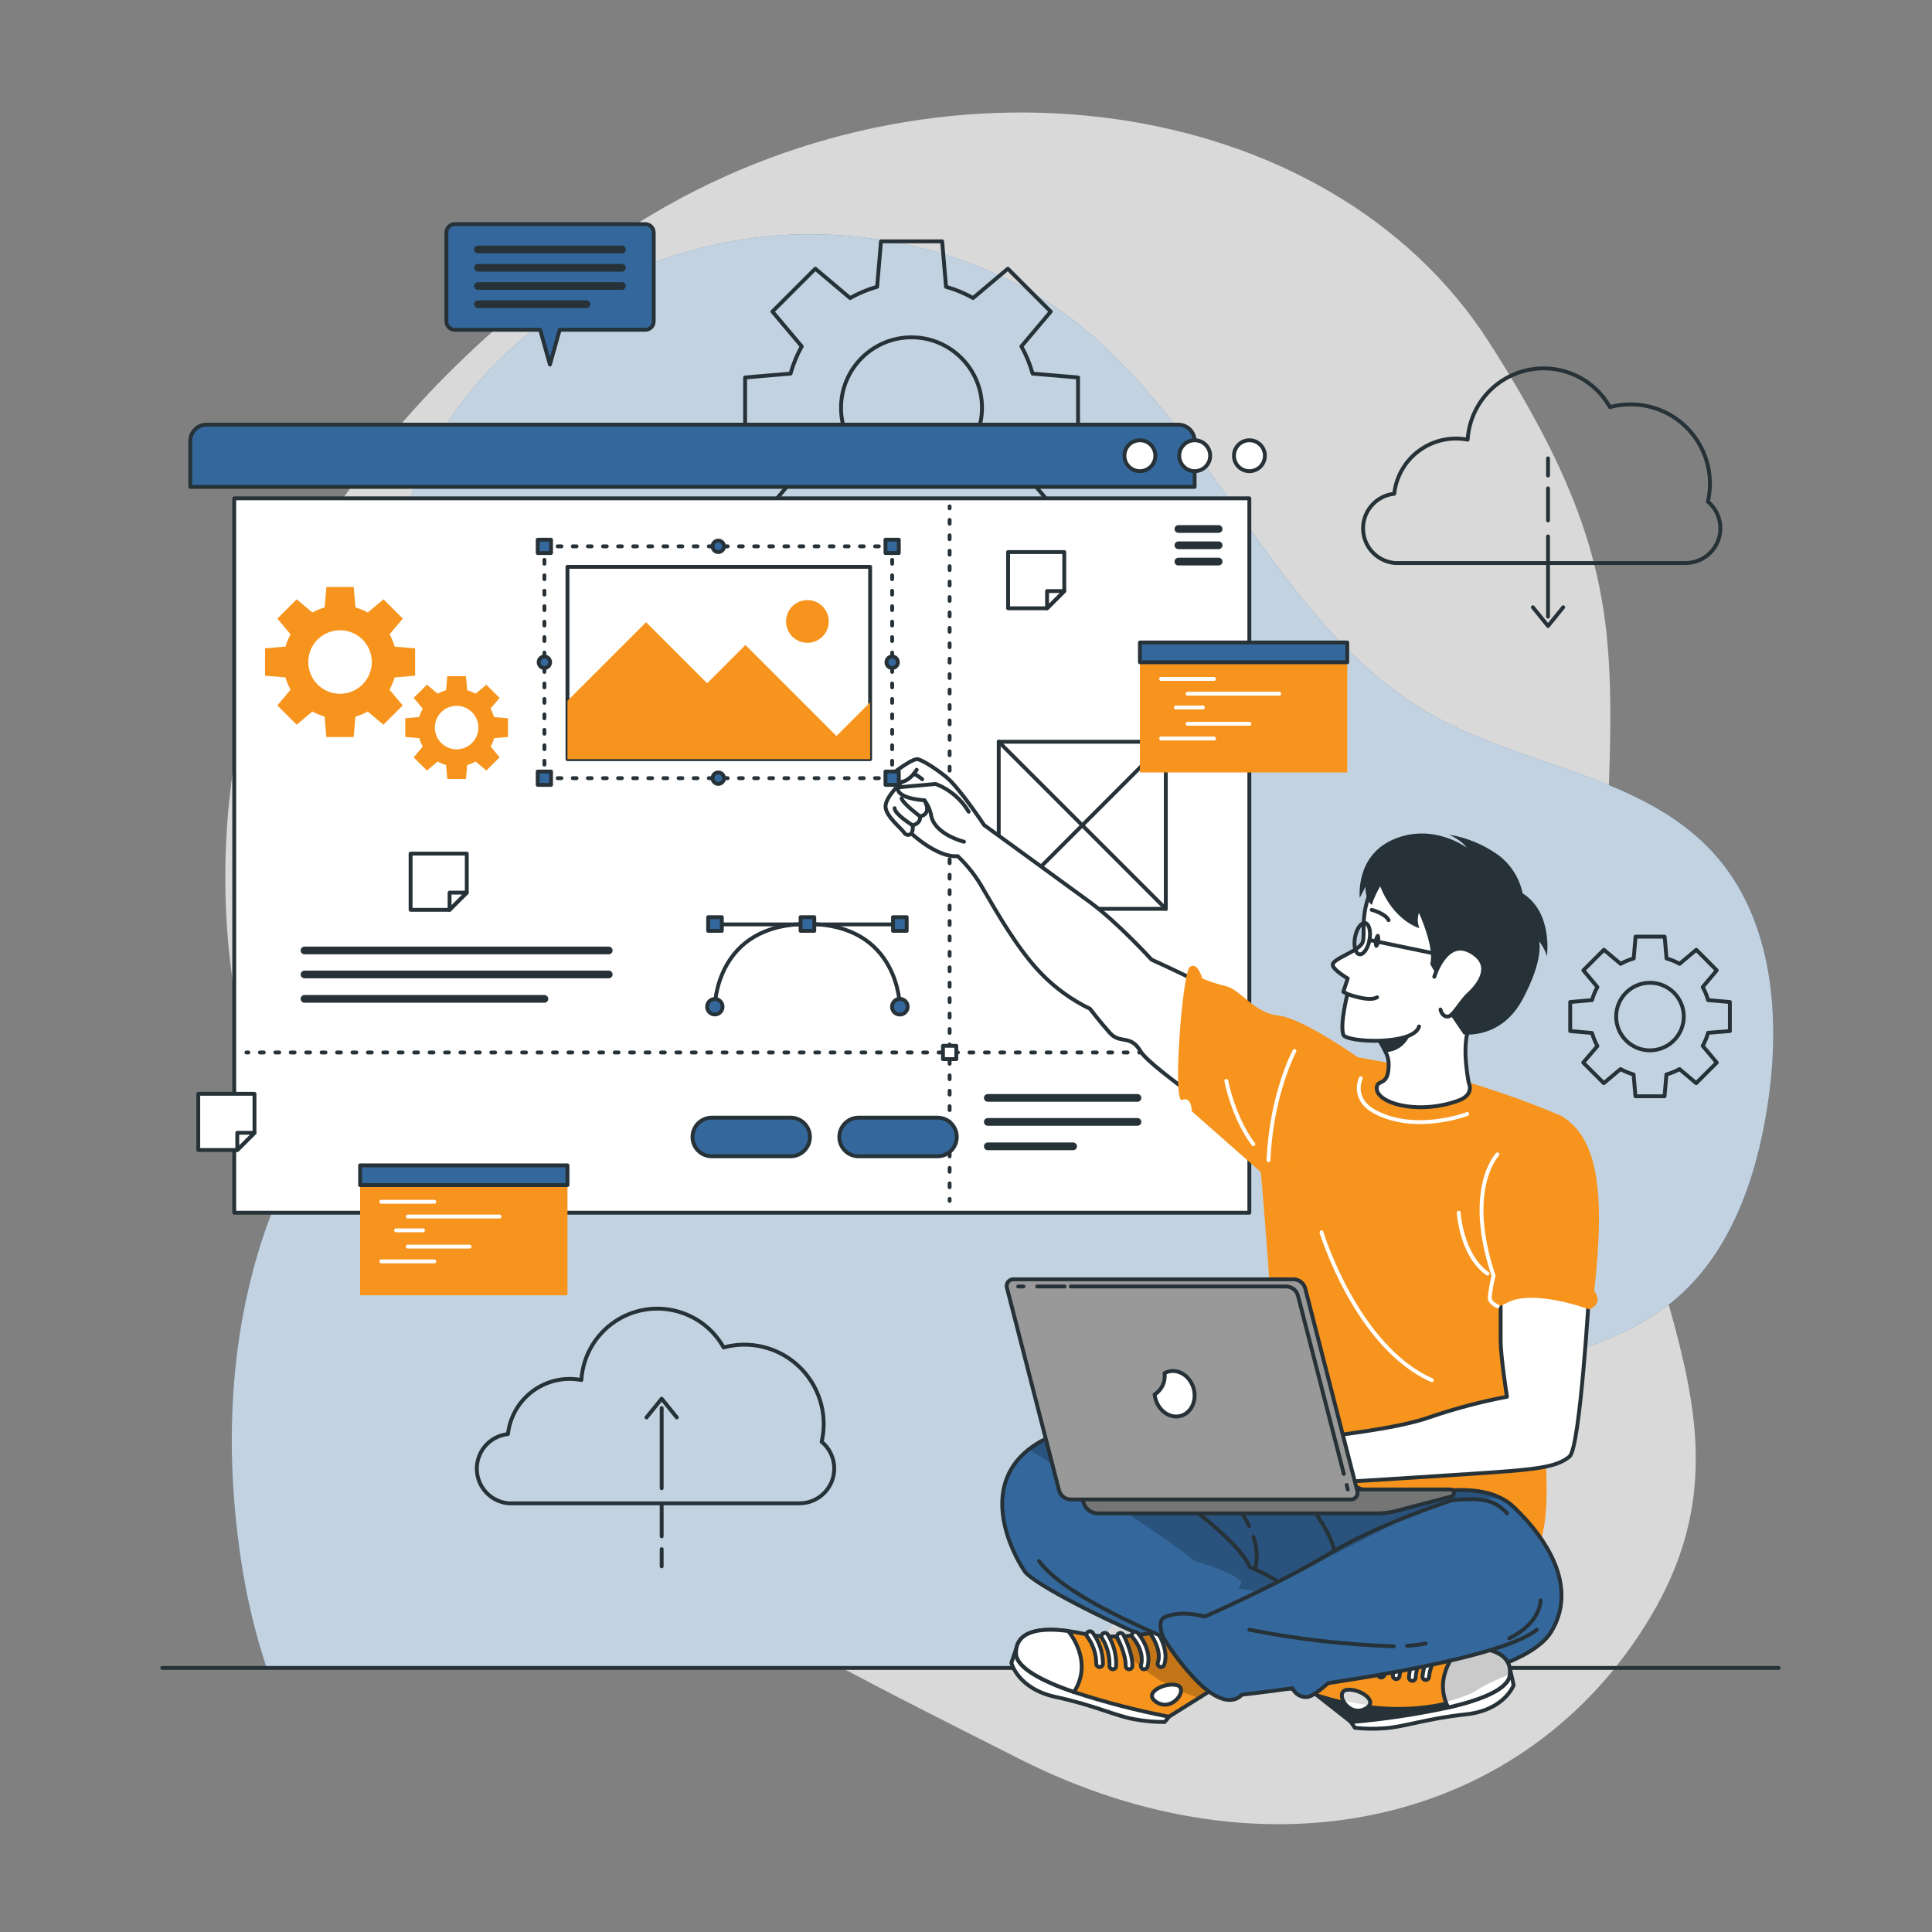 <?xml version="1.0" encoding="utf-8"?>
<!-- Generator: Adobe Illustrator 23.0.0, SVG Export Plug-In . SVG Version: 6.00 Build 0)  -->
<svg version="1.1" id="Layer_1" xmlns="http://www.w3.org/2000/svg" xmlns:xlink="http://www.w3.org/1999/xlink" x="0px" y="0px"
	 viewBox="0 0 500 500" style="enable-background:new 0 0 500 500;" xml:space="preserve">
<rect x="0" y="0" width="500" height="500" fill="#808080" stroke="none"/>
<style type="text/css">
	.st0{opacity:0.7;fill:#FFFFFF;enable-background:new    ;}
	.st1{fill:#34689C;}
	.st2{fill:none;stroke:#263238;stroke-linecap:round;stroke-linejoin:round;}
	.st3{fill:#34689C;stroke:#263238;stroke-linecap:round;stroke-linejoin:round;}
	.st4{fill:#FFFFFF;stroke:#263238;stroke-linecap:round;stroke-linejoin:round;}
	.st5{fill:none;stroke:#263238;stroke-width:2;stroke-linecap:round;stroke-linejoin:round;}
	.st6{fill:none;stroke:#263238;stroke-linecap:round;stroke-linejoin:round;stroke-dasharray:0.998,2.995;}
	.st7{fill:none;stroke:#263238;stroke-linecap:round;stroke-linejoin:round;stroke-dasharray:0.998,2.994;}
	.st8{fill:#F7941D;}
	.st9{fill:none;stroke:#FFFFFF;stroke-linecap:round;stroke-linejoin:round;}
	.st10{clip-path:url(#SVGID_2_);}
	.st11{opacity:0.3;fill-opacity:0.7;enable-background:new    ;}
	.st12{fill:#263238;}
	.st13{clip-path:url(#SVGID_4_);}
	.st14{fill:#FFFFFF;}
	.st15{clip-path:url(#SVGID_6_);}
	.st16{opacity:0.2;fill-opacity:0.7;enable-background:new    ;}
	.st17{clip-path:url(#SVGID_8_);}
	.st18{clip-path:url(#SVGID_10_);}
	.st19{fill:#757575;stroke:#263238;stroke-linecap:round;stroke-linejoin:round;}
	.st20{fill:#999999;stroke:#263238;stroke-linecap:round;stroke-linejoin:round;}
	.st21{fill:none;stroke:#263238;stroke-linecap:round;stroke-linejoin:round;stroke-dasharray:0.978,2.934;}
	.st22{fill:none;stroke:#263238;stroke-linecap:round;stroke-linejoin:round;stroke-dasharray:1,3;}
</style>
<g id="freepik--background-simple--inject-10">
	<path class="st0" d="M67.93,167.09c0,0-27.88,72,11.3,144.5s119.88,110.8,184.47,143.55s131.66,16.8,163.53-36.84
		s-11.84-91.93-11.9-168.42s11.45-96.74-30-161.36s-143.06-78.93-219.9-31S67.93,167.09,67.93,167.09z"/>
	<path class="st1" d="M69,431.66h211.19c0.85-1.36,1.71-2.72,2.59-4.05c22.72-34.58,59.1-59.24,98.83-70.81
		c17.8-5.18,37.08-8.26,51.38-20.06c14.72-12.13,21.48-31.49,24.4-50.34c3.55-22.82,1.63-48.41-13.86-65.54
		c-18.19-20.11-48.67-22.37-72.37-35.55c-40.79-22.7-56.6-74.39-93.71-102.71C254,64.71,222.36,57.78,194,61.7
		c-40.19,5.57-78,32.5-89.35,72c-3.26,11.5-4.43,23.5-3.44,35.42c1.81,23.55,6.88,47.4,2.1,70.53c-5.27,25.49-21.85,47-31.76,71.09
		c-12.34,30-14,63.6-8.77,95.58C64.18,414.92,66.26,423.39,69,431.66z"/>
	<path class="st0" d="M69,431.66h211.19c0.85-1.36,1.71-2.72,2.59-4.05c22.72-34.58,59.1-59.24,98.83-70.81
		c17.8-5.18,37.08-8.26,51.38-20.06c14.72-12.13,21.48-31.49,24.4-50.34c3.55-22.82,1.63-48.41-13.86-65.54
		c-18.19-20.11-48.67-22.37-72.37-35.55c-40.79-22.7-56.6-74.39-93.71-102.71C254,64.71,222.36,57.78,194,61.7
		c-40.19,5.57-78,32.5-89.35,72c-3.26,11.5-4.43,23.5-3.44,35.42c1.81,23.55,6.88,47.4,2.1,70.53c-5.27,25.49-21.85,47-31.76,71.09
		c-12.34,30-14,63.6-8.77,95.58C64.18,414.92,66.26,423.39,69,431.66z"/>
</g>
<g id="freepik--Floor--inject-10">
	<line class="st2" x1="41.99" y1="431.66" x2="460.31" y2="431.66"/>
</g>
<g id="freepik--Graphics--inject-10">
	<path class="st2" d="M279,113.39v-15.7l-11.76-1c-0.69-2.46-1.66-4.82-2.9-7.05l7.59-9l-11.1-11.1l-9,7.59
		c-2.21-1.24-4.56-2.22-7-2.91l-1-11.76H228l-1,11.76c-2.44,0.69-4.79,1.67-7,2.91l-9-7.59l-11.1,11.1l7.59,9
		c-1.24,2.23-2.21,4.59-2.9,7.05l-11.76,1v15.7l11.76,1c0.69,2.44,1.66,4.79,2.9,7l-7.59,9l11.1,11.1l9-7.59
		c2.21,1.24,4.56,2.22,7,2.91l1,11.76h15.7l1-11.76c2.46-0.69,4.82-1.67,7.05-2.91l9,7.59l11.1-11.1l-7.59-9
		c1.24-2.21,2.21-4.56,2.9-7L279,113.39z M235.9,123.78c-10.07,0-18.24-8.17-18.24-18.24s8.17-18.24,18.24-18.24
		c10.07,0,18.24,8.17,18.24,18.24c-0.01,10.08-8.18,18.25-18.26,18.24c-0.01,0-0.01,0-0.02,0H235.9z"/>
	<path class="st2" d="M447.69,266.84v-7.52l-5.64-0.49c-0.33-1.18-0.8-2.31-1.39-3.38l3.64-4.33l-5.3-5.32l-4.32,3.64
		c-1.07-0.6-2.2-1.06-3.38-1.39l-0.49-5.64h-7.53l-0.48,5.64c-1.18,0.33-2.31,0.79-3.38,1.39l-4.33-3.64l-5.32,5.32l3.64,4.33
		c-0.6,1.07-1.07,2.2-1.4,3.38l-5.64,0.49v7.52l5.64,0.49c0.33,1.18,0.8,2.31,1.4,3.38l-3.67,4.29l5.32,5.32l4.33-3.64
		c1.07,0.6,2.2,1.06,3.38,1.39l0.48,5.64h7.53l0.49-5.64c1.18-0.33,2.31-0.79,3.38-1.39l4.32,3.64l5.33-5.32l-3.64-4.33
		c0.59-1.07,1.06-2.2,1.39-3.38L447.69,266.84z M427.02,271.84c-4.83,0.01-8.75-3.91-8.76-8.74s3.91-8.75,8.74-8.76
		c4.83-0.01,8.75,3.91,8.76,8.74c0,0,0,0.01,0,0.01c-0.01,4.83-3.93,8.75-8.76,8.74L427.02,271.84z"/>
	<path class="st2" d="M442,129.8c2.55-11.05-4.33-22.07-15.38-24.62c-3.29-0.76-6.72-0.7-9.98,0.18
		c-5.34-9.48-17.36-12.83-26.84-7.48c-5.81,3.27-9.56,9.26-9.98,15.91c-8.72-1.67-17.15,4.05-18.81,12.77
		c-0.08,0.41-0.14,0.82-0.19,1.23c-4.94,0.52-8.53,4.95-8.01,9.89c0.45,4.3,3.9,7.67,8.21,8.03h75.28c4.97-0.04,8.97-4.1,8.93-9.07
		C445.21,134,444.03,131.5,442,129.8z"/>
	<line class="st2" x1="400.63" y1="138.83" x2="400.63" y2="159.58"/>
	<line class="st2" x1="400.63" y1="126.39" x2="400.63" y2="134.68"/>
	<line class="st2" x1="400.63" y1="118.63" x2="400.63" y2="123.07"/>
	<polyline class="st2" points="396.71,157.16 400.63,162.01 404.55,157.16 	"/>
	<path class="st2" d="M212.64,373.15c2.55-11.05-4.35-22.08-15.41-24.63c-3.29-0.76-6.71-0.69-9.96,0.19
		c-5.33-9.48-17.34-12.83-26.82-7.5c-5.82,3.28-9.58,9.28-9.99,15.94c-0.99-0.19-1.99-0.29-3-0.29c-8.19-0.01-15.08,6.14-16,14.28
		c-4.94,0.52-8.53,4.94-8.01,9.89c0.45,4.3,3.89,7.67,8.2,8.03H207c4.97-0.05,8.96-4.13,8.9-9.1c-0.03-2.64-1.21-5.13-3.23-6.81
		H212.64z"/>
	<line class="st2" x1="171.24" y1="385.15" x2="171.24" y2="364.41"/>
	<line class="st2" x1="171.24" y1="397.6" x2="171.24" y2="389.3"/>
	<line class="st2" x1="171.24" y1="405.36" x2="171.24" y2="400.92"/>
	<polyline class="st2" points="175.16,366.83 171.24,361.98 167.32,366.83 	"/>
</g>
<g id="freepik--Window--inject-10">
	<path class="st3" d="M53.48,109.9h251.45c2.34,0,4.24,1.9,4.24,4.24V126l0,0H49.24l0,0v-11.86C49.24,111.8,51.14,109.9,53.48,109.9
		z"/>
	<rect x="60.62" y="128.97" class="st4" width="262.71" height="184.87"/>
	<path class="st4" d="M327.35,117.94c0,2.21-1.79,4-4,4s-4-1.79-4-4s1.79-4,4-4S327.35,115.73,327.35,117.94z"/>
	<path class="st4" d="M313.19,117.94c0,2.21-1.79,4-4,4s-4-1.79-4-4s1.79-4,4-4S313.19,115.73,313.19,117.94z"/>
	<path class="st4" d="M299,117.94c0,2.21-1.79,4-4,4s-4-1.79-4-4s1.79-4,4-4S299,115.73,299,117.94z"/>
	<line class="st5" x1="315.37" y1="136.9" x2="304.97" y2="136.9"/>
	<line class="st5" x1="315.37" y1="141.12" x2="304.97" y2="141.12"/>
	<line class="st5" x1="315.37" y1="145.34" x2="304.97" y2="145.34"/>
	<line class="st5" x1="78.81" y1="245.98" x2="157.54" y2="245.98"/>
	<line class="st5" x1="78.81" y1="252.19" x2="157.54" y2="252.19"/>
	<line class="st5" x1="78.81" y1="258.51" x2="140.89" y2="258.51"/>
	<line class="st2" x1="245.76" y1="131.05" x2="245.76" y2="131.55"/>
	<line class="st6" x1="245.76" y1="134.55" x2="245.76" y2="308.78"/>
	<line class="st2" x1="245.76" y1="310.28" x2="245.76" y2="310.78"/>
	<line class="st2" x1="63.78" y1="272.38" x2="64.28" y2="272.38"/>
	<line class="st7" x1="67.27" y1="272.38" x2="317.31" y2="272.38"/>
	<line class="st2" x1="318.81" y1="272.38" x2="319.31" y2="272.38"/>
	<rect x="244.04" y="270.65" class="st4" width="3.45" height="3.45"/>
	<line class="st2" x1="231.99" y1="239.24" x2="185.93" y2="239.24"/>
	<path class="st2" d="M232.88,260.54c0,0,0-21.41-23.92-21.41S185,260.54,185,260.54"/>
	<circle class="st3" cx="232.88" cy="260.54" r="2.02"/>
	<path class="st3" d="M183,260.54c0-1.1,0.9-2,2-2s2,0.9,2,2s-0.9,2-2,2S183,261.64,183,260.54z"/>
	<rect x="231.11" y="237.36" class="st3" width="3.54" height="3.54"/>
	<rect x="207.19" y="237.36" class="st3" width="3.54" height="3.54"/>
	<rect x="183.27" y="237.36" class="st3" width="3.54" height="3.54"/>
	<path class="st8" d="M107.43,174.87v-7.08l-5.29-0.45c-0.31-1.11-0.75-2.17-1.31-3.18l3.42-4.06l-5-5l-4.07,3.42
		c-1-0.56-2.07-1-3.18-1.31l-0.46-5.3h-7.06l-0.46,5.3c-1.11,0.31-2.17,0.75-3.17,1.31l-4.07-3.42l-5,5l3.42,4.06
		c-0.56,1-1,2.07-1.31,3.18l-5.3,0.45v7.08l5.3,0.45c0.31,1.11,0.75,2.17,1.31,3.18l-3.42,4.06l5,5l4.07-3.42
		c0.99,0.56,2.05,1,3.15,1.31l0.46,5.3h7.07l0.46-5.3c1.11-0.31,2.17-0.75,3.17-1.31l4.07,3.42l5-5l-3.42-4.06
		c0.55-1.01,0.99-2.07,1.31-3.18L107.43,174.87z M88,179.55c-4.54,0-8.22-3.68-8.22-8.22s3.68-8.22,8.22-8.22s8.22,3.68,8.22,8.22
		S92.54,179.55,88,179.55L88,179.55z"/>
	<path class="st8" d="M131.47,190.73v-4.84l-3.63-0.32c-0.21-0.76-0.51-1.48-0.89-2.17l2.34-2.78l-3.43-3.42l-2.78,2.34
		c-0.69-0.38-1.41-0.68-2.17-0.9L120.6,175h-4.84l-0.32,3.63c-0.76,0.22-1.48,0.52-2.17,0.9l-2.78-2.34l-3.43,3.42l2.35,2.78
		c-0.39,0.68-0.69,1.41-0.9,2.17l-3.63,0.32v4.84l3.63,0.31c0.21,0.76,0.51,1.49,0.9,2.17l-2.35,2.8l3.43,3.42l2.78-2.34
		c0.69,0.38,1.41,0.68,2.17,0.9l0.32,3.62h4.84l0.31-3.62c0.76-0.22,1.48-0.52,2.17-0.9l2.78,2.34l3.43-3.42l-2.29-2.79
		c0.38-0.68,0.68-1.41,0.89-2.17L131.47,190.73z M118.18,193.93c-3.11,0.01-5.63-2.51-5.64-5.62c-0.01-3.11,2.51-5.63,5.62-5.64
		c3.11-0.01,5.63,2.51,5.64,5.62c0,0.01,0,0.01,0,0.02C123.79,191.41,121.28,193.92,118.18,193.93z"/>
	<line class="st5" x1="255.64" y1="284.14" x2="294.37" y2="284.14"/>
	<line class="st5" x1="255.64" y1="290.35" x2="294.37" y2="290.35"/>
	<line class="st5" x1="255.64" y1="296.67" x2="277.72" y2="296.67"/>
	<path class="st3" d="M204.61,299.25h-20.39c-2.76,0-5-2.24-5-5l0,0c0-2.76,2.24-5,5-5h20.39c2.76,0,5,2.24,5,5l0,0
		C209.61,297.01,207.37,299.25,204.61,299.25z"/>
	<path class="st3" d="M242.61,299.25h-20.39c-2.76,0-5-2.24-5-5l0,0c0-2.76,2.24-5,5-5h20.39c2.76,0,5,2.24,5,5l0,0
		C247.61,297.01,245.37,299.25,242.61,299.25z"/>
	<rect x="258.47" y="191.97" class="st4" width="43.24" height="43.24"/>
	<line class="st2" x1="258.47" y1="191.97" x2="301.71" y2="235.21"/>
	<line class="st2" x1="301.71" y1="191.97" x2="258.47" y2="235.21"/>
	<polygon class="st4" points="275.43,142.88 275.43,152.97 270.98,157.42 260.89,157.42 260.89,142.88 	"/>
	<polygon class="st4" points="275.43,152.97 270.98,157.42 270.98,152.97 	"/>
	<polygon class="st4" points="120.8,220.91 120.8,231 116.35,235.46 106.26,235.46 106.26,220.91 	"/>
	<polygon class="st4" points="120.8,231 116.35,235.46 116.35,231 	"/>
	<polygon class="st4" points="65.86,283.08 65.86,293.17 61.41,297.62 51.31,297.62 51.31,283.08 	"/>
	<polygon class="st4" points="65.86,293.17 61.41,297.62 61.41,293.17 	"/>
</g>
<g id="freepik--Screens--inject-10">
	<rect x="295.01" y="166.28" class="st8" width="53.66" height="33.63"/>
	<rect x="295.01" y="166.28" class="st3" width="53.66" height="5.11"/>
	<line class="st9" x1="300.48" y1="175.7" x2="314.2" y2="175.7"/>
	<line class="st9" x1="307.34" y1="179.53" x2="331.08" y2="179.53"/>
	<line class="st9" x1="304.31" y1="183.1" x2="311.3" y2="183.1"/>
	<line class="st9" x1="307.34" y1="187.31" x2="323.33" y2="187.31"/>
	<line class="st9" x1="300.48" y1="191.13" x2="314.2" y2="191.13"/>
	<rect x="93.2" y="301.59" class="st8" width="53.66" height="33.63"/>
	<rect x="93.2" y="301.59" class="st3" width="53.66" height="5.11"/>
	<line class="st9" x1="98.68" y1="311.02" x2="112.39" y2="311.02"/>
	<line class="st9" x1="105.53" y1="314.84" x2="129.27" y2="314.84"/>
	<line class="st9" x1="102.5" y1="318.41" x2="109.49" y2="318.41"/>
	<line class="st9" x1="105.53" y1="322.62" x2="121.52" y2="322.62"/>
	<line class="st9" x1="98.68" y1="326.45" x2="112.39" y2="326.45"/>
</g>
<g id="freepik--speech-bubble--inject-10">
	<path class="st3" d="M167,58h-49.3c-1.2,0.01-2.17,0.98-2.18,2.18v23c0.01,1.2,0.98,2.17,2.18,2.17h22.1l2.52,9l2.53-9H167
		c1.2,0,2.17-0.97,2.18-2.17v-23C169.17,58.98,168.2,58.01,167,58z"/>
	<line class="st5" x1="123.7" y1="64.58" x2="160.95" y2="64.58"/>
	<line class="st5" x1="123.7" y1="69.3" x2="160.95" y2="69.3"/>
	<line class="st5" x1="123.7" y1="74.02" x2="160.95" y2="74.02"/>
	<line class="st5" x1="123.7" y1="78.74" x2="151.77" y2="78.74"/>
</g>
<g id="freepik--Character--inject-10">
	<path class="st4" d="M247.87,221.58c-5.29,0.45-12-5.87-12-5.87c-0.46,0.47-1.21,0.48-1.68,0.03c-0.08-0.08-0.15-0.17-0.21-0.27
		c-0.86-1.24-4.59-4.11-4.8-6.59s4.19-6.5,4.19-6.5c-3.39,0.92-3.75-1.07-3.75-1.07s5.71-4.71,7.71-4.84
		c0.78-0.05,4.18,1.91,7.47,4.55c3.44,2.77,9.9,12.52,9.9,12.52s21.85,15.87,27.37,19.93c7.29,5.36,15.93,14.87,15.93,14.87
		s29,13.08,37,20.27l-10.82,25.62c0,0-26.37-17.67-29-22.15s-5.27-1.79-7.91-4.72s-5.17-6.28-5.17-6.28
		c-4.7-2.27-8.96-5.34-12.59-9.08c-6.16-6.33-11.59-16-15-21.82C252.74,226.99,250.51,224.09,247.87,221.58z"/>
	<path class="st4" d="M249.48,217.84c0,0-7.87-1.91-8.55-7.1c-0.3-1.32-0.88-2.55-1.69-3.63c0,0-7.34-0.36-6.88-3.35l9.8-0.87
		c3.57,1.37,6.57,3.9,8.53,7.18"/>
	<path class="st2" d="M235.86,215.71c0.35-0.65,0.47-1.4,0.33-2.12c0,0,2.16-0.4,1.92-2.31c0,0,3.2-0.39,1.13-4.17"/>
	<path class="st2" d="M238.11,211.28c0,0-4.31-3.19-4.79-4.65"/>
	<path class="st2" d="M236.19,213.59c0,0-4.59-2.8-4.67-4.43"/>
	<path class="st2" d="M237.24,199.21c0,0-1.46,2.62-3.88,3.17"/>
	<path class="st2" d="M236.51,200.23c0.77,0.4,1.49,0.88,2.16,1.43"/>
	<path class="st8" d="M404.12,288.8c-11.32-4.79-22.99-8.69-34.91-11.66c-17.56-4.11-46-7.78-46-7.78s7.82,79.8,5.76,84.6
		s-14.42,20.92-14.42,20.92s66.89,26.08,78.55,28.3s5.58-38.25,5.58-38.25S411,313.49,404.12,288.8z"/>
	<path class="st4" d="M380.11,280.23c0,0,1.59,3-2.59,4.57c-10.83,4-22.37,0.47-21.14-3.77c0.47-1.62,3.15,0,3-6
		c-0.07-0.92-0.32-1.83-0.73-2.66c-0.76-1.62-1.69-3.17-2.75-4.61c-1.16-1.61-2.39-3.15-3.71-4.63c0,0,17.19-11,29.94,0
		C382.11,263.08,377.37,265.48,380.11,280.23z"/>
	<path class="st1" d="M401.41,422.36c-6.77,11-41.12,16.21-59.87,15.72s-72.7-26-76.36-31.44c-3.39-5-11.72-21.57,1.12-31.58
		c1.09-0.84,2.25-1.59,3.46-2.24c8.79-4.76,67.25,10.25,67.25,10.25s3.62-2.29,4.95-2.12c4.08,0.52,7,3.82,15.24,6.17
		c5.77,1.65,21.52-4.69,31.58,0.76c1.12,0.6,2.15,1.34,3.06,2.22C401.24,399.08,408.17,411.33,401.41,422.36z"/>
	<g>
		<defs>
			<path id="SVGID_1_" d="M401.41,422.36c-6.77,11-41.12,16.21-59.87,15.72s-72.7-26-76.36-31.44c-3.39-5-11.72-21.57,1.12-31.58
				c1.09-0.84,2.25-1.59,3.46-2.24c8.79-4.76,67.25,10.25,67.25,10.25s3.62-2.29,4.95-2.12c4.08,0.52,7,3.82,15.24,6.17
				c5.77,1.65,21.52-4.69,31.58,0.76c1.12,0.6,2.15,1.34,3.06,2.22C401.24,399.08,408.17,411.33,401.41,422.36z"/>
		</defs>
		<clipPath id="SVGID_2_">
			<use xlink:href="#SVGID_1_"  style="overflow:visible;"/>
		</clipPath>
		<g class="st10">
			<path class="st11" d="M388.78,387.88c-10.31-0.69-19.5,1.47-25.92,5.26c-7.61,4.5-43.55,21.81-43.55,21.81
				c0.08-1.86,2.08-5.61,2.08-5.61c-3.38-3-12.22-5.35-12.22-5.35c-6.85-5.85-34-23.3-42.87-28.93c1.09-0.84,2.25-1.59,3.46-2.24
				c8.79-4.76,67.25,10.25,67.25,10.25s3.62-2.29,4.95-2.12c4.08,0.52,7,3.82,15.24,6.17C363,388.77,378.72,382.43,388.78,387.88z"
				/>
		</g>
	</g>
	<path class="st2" d="M401.41,422.36c-6.77,11-41.12,16.21-59.87,15.72s-72.7-26-76.36-31.44c-3.39-5-11.72-21.57,1.12-31.58
		c1.09-0.84,2.25-1.59,3.46-2.24c8.79-4.76,67.25,10.25,67.25,10.25s3.62-2.29,4.95-2.12c4.08,0.52,7,3.82,15.24,6.17
		c5.77,1.65,21.52-4.69,31.58,0.76c1.12,0.6,2.15,1.34,3.06,2.22C401.24,399.08,408.17,411.33,401.41,422.36z"/>
	<path class="st4" d="M390.87,432.32l0.86,3.77c0,0-2.3,6.52-12.41,7.59s-16.1,3.3-21,3.59c-2.56,0.2-5.14,0.16-7.69-0.12l-1-1.48
		L390.87,432.32z"/>
	<path class="st12" d="M332.16,431.92l17.52,13.75c8.44-0.72,16.83-1.98,25.12-3.76l0,0c8.3-1.92,15.55-4.67,15.94-8.45
		c0.61-5.74-5.53-7.31-12.82-7.09c-1.36,0-2.76,0.14-4.17,0.28c-11.67,1.25-26.51-5.19-26.51-5.19L332.16,431.92z"/>
	<g>
		<defs>
			<path id="SVGID_3_" d="M332.16,431.92l17.52,13.75c8.44-0.72,16.83-1.98,25.12-3.76l0,0c8.3-1.92,15.55-4.67,15.94-8.45
				c0.61-5.74-5.53-7.31-12.82-7.09c-1.36,0-2.76,0.14-4.17,0.28c-11.67,1.25-26.51-5.19-26.51-5.19L332.16,431.92z"/>
		</defs>
		<clipPath id="SVGID_4_">
			<use xlink:href="#SVGID_3_"  style="overflow:visible;"/>
		</clipPath>
		<g class="st13">
			<path class="st8" d="M390.75,433.32c-3.4,1.27-6.66,2.87-9.74,4.8c0,0-16.27,8.37-41.28-0.25l-7.57-5.95l15.08-10.47
				c0,0,14.83,6.45,26.51,5.19c1.41-0.15,2.81-0.25,4.17-0.28C385.16,426.14,391.25,427.68,390.75,433.32z"/>
		</g>
	</g>
	<path class="st2" d="M332.16,431.92l17.52,13.75c8.44-0.72,16.83-1.98,25.12-3.76l0,0c8.3-1.92,15.55-4.67,15.94-8.45
		c0.61-5.74-5.53-7.31-12.82-7.09c-1.36,0-2.76,0.14-4.17,0.28c-11.67,1.25-26.51-5.19-26.51-5.19L332.16,431.92z"/>
	<path class="st14" d="M348.49,437.34c-3.16,0.51,0.31,7,4.59,5S351.65,436.82,348.49,437.34z"/>
	<g>
		<defs>
			<path id="SVGID_5_" d="M348.49,437.34c-3.16,0.51,0.31,7,4.59,5S351.65,436.82,348.49,437.34z"/>
		</defs>
		<clipPath id="SVGID_6_">
			<use xlink:href="#SVGID_5_"  style="overflow:visible;"/>
		</clipPath>
		<g class="st15">
			<path class="st16" d="M354.42,441.31c-2.29-0.28-4.56-0.68-6.81-1.19c-0.6-1.27-0.46-2.57,0.88-2.78
				C351.14,436.9,355.6,439.35,354.42,441.31z"/>
		</g>
	</g>
	<path class="st2" d="M348.49,437.34c-3.16,0.51,0.31,7,4.59,5S351.65,436.82,348.49,437.34z"/>
	<path class="st14" d="M374.8,441.9c8.3-1.92,15.55-4.67,15.94-8.45c0.61-5.74-5.53-7.31-12.82-7.09
		C377.6,426.67,370.53,433.5,374.8,441.9z"/>
	<g>
		<defs>
			<path id="SVGID_7_" d="M374.8,441.9c8.3-1.92,15.55-4.67,15.94-8.45c0.61-5.74-5.53-7.31-12.82-7.09
				C377.6,426.67,370.53,433.5,374.8,441.9z"/>
		</defs>
		<clipPath id="SVGID_8_">
			<use xlink:href="#SVGID_7_"  style="overflow:visible;"/>
		</clipPath>
		<g class="st17">
			<path class="st11" d="M390.75,433.32c-3.4,1.27-6.66,2.87-9.74,4.8c-2.19,1.01-4.49,1.78-6.85,2.29
				c-2.8-7.7,3.46-13.76,3.76-14.05C385.16,426.14,391.25,427.68,390.75,433.32z"/>
		</g>
	</g>
	<path class="st2" d="M374.8,441.9c8.3-1.92,15.55-4.67,15.94-8.45c0.61-5.74-5.53-7.31-12.82-7.09
		C377.6,426.67,370.53,433.5,374.8,441.9z"/>
	<path class="st4" d="M368.88,434.77h0.05c0.47,0.02,0.88-0.34,0.9-0.82c0,0,0-0.01,0-0.01c0.28-2.46,1.33-4.76,3-6.59
		c0.34-0.33,0.34-0.88,0-1.22c0,0,0,0,0,0c-0.34-0.33-0.88-0.33-1.22,0c-1.96,2.13-3.18,4.83-3.47,7.71
		C368.1,434.3,368.42,434.71,368.88,434.77z"/>
	<path class="st4" d="M365.41,435h0.07c0.47,0.01,0.87-0.36,0.88-0.84c0,0,0-0.01,0-0.01c0.2-2.5,1.12-4.88,2.66-6.86
		c0.34-0.34,0.33-0.89-0.02-1.23c-0.34-0.34-0.89-0.33-1.23,0.02c-0.03,0.04-0.07,0.07-0.09,0.11c-1.78,2.28-2.85,5.03-3.05,7.92
		C364.61,434.57,364.95,434.96,365.41,435z"/>
	<path class="st4" d="M361.26,434.54L361.26,434.54c0.47,0.05,0.89-0.3,0.94-0.77c0,0,0,0,0-0.01c0.27-3,2.85-6.93,2.88-7
		c0.26-0.4,0.16-0.94-0.24-1.21c-0.4-0.26-0.93-0.16-1.2,0.24c-0.12,0.17-2.86,4.29-3.17,7.77c-0.06,0.48,0.27,0.91,0.75,0.98
		C361.23,434.54,361.25,434.54,361.26,434.54z"/>
	<path class="st4" d="M357.34,434.13c0.08,0.01,0.15,0.01,0.23,0c0.47-0.08,0.79-0.52,0.71-0.99c0,0,0-0.01,0-0.01
		c-0.61-3.68,2.81-6.83,2.84-6.86c0.28-0.39,0.18-0.94-0.21-1.21c-0.27-0.19-0.62-0.21-0.91-0.06c-0.17,0.15-4.16,3.81-3.39,8.44
		C356.69,433.8,356.98,434.08,357.34,434.13z"/>
	<path class="st4" d="M353.08,433.1c0.09,0.01,0.19,0.01,0.28,0c0.45-0.11,0.73-0.55,0.65-1c-0.75-3.28,2.48-7,2.52-7
		c0.31-0.36,0.28-0.9-0.08-1.22c-0.35-0.32-0.9-0.29-1.21,0.06c0,0,0,0-0.01,0.01c-0.16,0.18-3.86,4.41-2.91,8.57
		C352.43,432.85,352.73,433.08,353.08,433.1z"/>
	<path class="st4" d="M263,426.68l-1.25,3.66c0,0,1.6,6.73,11.54,8.85s15.66,5,20.46,5.78c2.53,0.47,5.09,0.69,7.66,0.68l1.15-1.37
		L263,426.68z"/>
	<path class="st8" d="M321.39,432.45l-18.86,11.83c-8.32-1.6-16.54-3.73-24.59-6.37l0,0c-8.05-2.78-15-6.28-15-10.08
		c0-5.78,6.27-6.69,13.5-5.71c1.35,0.18,2.73,0.43,4.12,0.72c11.47,2.47,26.9-2.38,26.9-2.38L321.39,432.45z"/>
	<g>
		<defs>
			<path id="SVGID_9_" d="M321.39,432.45l-18.86,11.83c-8.32-1.6-16.54-3.73-24.59-6.37l0,0c-8.05-2.78-15-6.28-15-10.08
				c0-5.78,6.27-6.69,13.5-5.71c1.35,0.18,2.73,0.43,4.12,0.72c11.47,2.47,26.9-2.38,26.9-2.38L321.39,432.45z"/>
		</defs>
		<clipPath id="SVGID_10_">
			<use xlink:href="#SVGID_9_"  style="overflow:visible;"/>
		</clipPath>
		<g class="st18">
			<path class="st11" d="M321.39,432.45l-11.09,7c-8.99-2.79-16.88-8.35-22.54-15.87c6.68-0.15,13.32-1.19,19.73-3.09L321.39,432.45
				z"/>
		</g>
	</g>
	<path class="st2" d="M321.39,432.45l-18.86,11.83c-8.32-1.6-16.54-3.73-24.59-6.37l0,0c-8.05-2.78-15-6.28-15-10.08
		c0-5.78,6.27-6.69,13.5-5.71c1.35,0.18,2.73,0.43,4.12,0.72c11.47,2.47,26.9-2.38,26.9-2.38L321.39,432.45z"/>
	<path class="st4" d="M277.94,437.9c-8.05-2.78-15-6.28-15-10.08c0-5.78,6.27-6.69,13.5-5.71C276.76,422.45,283.07,430,277.94,437.9
		z"/>
	<path class="st4" d="M284.58,431.43h-0.05c-0.48-0.03-0.84-0.44-0.82-0.92c-0.02-2.47-0.81-4.87-2.27-6.86
		c-0.33-0.34-0.33-0.9,0.02-1.23c0.34-0.33,0.9-0.33,1.23,0.02c0.04,0.04,0.08,0.09,0.11,0.14c1.73,2.31,2.65,5.12,2.64,8
		C285.43,431.05,285.05,431.43,284.58,431.43z"/>
	<path class="st4" d="M288,432h-0.08c-0.48-0.04-0.83-0.46-0.79-0.94c0.07-2.5-0.59-4.96-1.91-7.09c-0.28-0.4-0.18-0.94,0.22-1.22
		s0.94-0.18,1.22,0.22c1.54,2.45,2.31,5.31,2.2,8.2C288.84,431.63,288.46,432,288,432z"/>
	<path class="st4" d="M292.18,432L292.18,432c-0.48-0.01-0.86-0.4-0.86-0.88c0.06-3.05-2.1-7.18-2.13-7.22
		c-0.22-0.43-0.06-0.95,0.37-1.18c0.43-0.22,0.95-0.05,1.17,0.37c0.1,0.18,2.39,4.56,2.33,8.06
		C293.05,431.63,292.66,432.01,292.18,432z"/>
	<path class="st4" d="M296.12,432h-0.23c-0.46-0.13-0.73-0.61-0.6-1.07c1-3.59-2.07-7.09-2.1-7.12c-0.35-0.33-0.36-0.88-0.03-1.23
		s0.88-0.36,1.23-0.03c0.03,0.03,0.06,0.06,0.09,0.1c0.15,0.17,3.74,4.23,2.48,8.75C296.84,431.76,296.5,432,296.12,432z"/>
	<path class="st4" d="M300.47,431.43c-0.1,0-0.19-0.01-0.28-0.05c-0.45-0.14-0.69-0.62-0.55-1.07c0-0.01,0.01-0.02,0.01-0.03
		c1.09-3.18-1.74-7.21-1.76-7.25c-0.32-0.36-0.29-0.91,0.07-1.23c0.36-0.32,0.91-0.29,1.23,0.07c0.04,0.05,0.08,0.1,0.11,0.16
		c0.14,0.19,3.37,4.79,2,8.83C301.17,431.21,300.84,431.43,300.47,431.43z"/>
	<path class="st4" d="M304.58,436.12c3.09,0.85-1,6.9-5.09,4.5S301.5,435.28,304.58,436.12z"/>
	<path class="st3" d="M268.92,404c4.63,6.49,18.36,13.66,32,19.57c2.44,4.04,5.32,7.8,8.58,11.21c8.42,8.66,11.85,3.81,11.85,3.81
		s5.32-0.6,13.17-1.67c0.67,1.57,2.31,2.48,4,2.23c1-0.16,3-1.62,5.21-3.55c19.83-3,46.74-8,54-13.82"/>
	<path class="st2" d="M390,391.64c-3.43-3.77-6.86-3.94-14.06-3.43c0,0-18.79,6-31.9,13.89s-32.23,16.26-32.23,16.26
		s-5.83-1.69-9.89,0c0,0-2.85,0.22-0.94,5.2"/>
	<path class="st2" d="M398.72,414.17c0,0,0.1,5.81-8.14,9.83"/>
	<path class="st2" d="M307.84,389.93c0,0,13,9.4,15.61,15.6c2.55,1.08,5.02,2.35,7.38,3.81"/>
	<path class="st2" d="M324.39,397.74c0.95,2.7,1.11,5.62,0.46,8.41"/>
	<path class="st2" d="M321.39,391.64c0.71,1.03,1.33,2.12,1.86,3.25"/>
	<path class="st2" d="M339.91,390.78c0,0,4.35,5.82,5.43,10.54"/>
	<path class="st2" d="M364.14,425.94c1.62-0.1,3.23-0.3,4.82-0.6"/>
	<path class="st2" d="M323.33,421.77c12.33,2.44,24.83,3.88,37.39,4.29"/>
	<path class="st4" d="M411.32,333.59c0,0-2.35,41-5.12,43.35s-7.14,3.08-15.41,3.77s-44.85,2.93-44.85,2.93L342,371.89
		c0,0,19.45-2,28.08-5.15c6.51-2.22,13.16-3.98,19.92-5.26c0,0-1.64-10.31-1.64-14.75v-20.88"/>
	<path class="st8" d="M404.12,288.8c8.91,5.49,11.54,18.18,8.46,45.27c0,0,2.63,3.2-1.26,4.8c0,0-14.57-5.45-21.34-1.69
		s-5-5.19-5-5.19s-2.79-24.92,3.38-29.43"/>
	<path class="st9" d="M387.54,298.75c0,0-8.57,8.91-1,31.43c-0.48,1.84-0.81,3.71-1,5.6c0,1.51,2.07,2.29,2.07,2.29"/>
	<path class="st9" d="M377.52,313.84c0,0,0.62,11,7.44,15.77"/>
	<path class="st9" d="M379.72,288.3c0,0-13.29,5.09-23.86-0.55c-6.27-3.34-3.69-8.71-3.69-8.71"/>
	<path class="st19" d="M284.15,391.66h72.34c1.63,0,3.26-0.21,4.84-0.63l14.27-3.74c0.41-0.1,0.69-0.47,0.69-0.89l0,0
		c0-0.51-0.42-0.93-0.93-0.93h-94.2c-0.51,0.01-0.92,0.42-0.92,0.93v1.35C280.24,389.91,281.99,391.66,284.15,391.66L284.15,391.66z
		"/>
	<path class="st20" d="M277,388.06h72.54c0.95,0.04,1.75-0.69,1.8-1.64c0.01-0.23-0.03-0.46-0.11-0.68l-13.45-52.33
		c-0.37-1.32-1.53-2.25-2.9-2.33h-72.56c-0.95-0.04-1.76,0.71-1.8,1.66c-0.01,0.23,0.03,0.46,0.11,0.67l13.46,52.33
		C274.46,387.06,275.63,387.99,277,388.06z"/>
	<line class="st2" x1="264.88" y1="332.94" x2="263.51" y2="332.94"/>
	<line class="st2" x1="275.51" y1="332.94" x2="268.43" y2="332.94"/>
	<path class="st2" d="M347.78,381.45l-11.88-46.18c-0.37-1.31-1.53-2.25-2.89-2.33h-55.9"/>
	<line class="st2" x1="348.81" y1="385.47" x2="348.51" y2="384.32"/>
	<path class="st4" d="M298.81,360.89c0.05,0.42,0.14,0.84,0.26,1.25c0.92,3.15,3.87,5.07,6.58,4.27s4.16-4,3.24-7.15
		s-3.89-5.07-6.6-4.27c-0.32,0.1-0.62,0.23-0.91,0.39C301.68,357.56,300.68,359.72,298.81,360.89z"/>
	<path class="st8" d="M330.83,262.82c-6.28-0.68-9.7-6.65-13.48-7.58c-2.11-0.5-4.18-1.17-6.18-2c0,0-1.3-4.54-3.25-3
		s-4.51,35.5-2,34.43s2.52,2.94,2.52,2.94l23.31,20.54l19.54-34.6C351.29,273.55,337.11,263.51,330.83,262.82z"/>
	<polyline class="st2" points="140.88,141.89 140.88,141.39 141.38,141.39 	"/>
	<line class="st21" x1="144.32" y1="141.39" x2="228.92" y2="141.39"/>
	<polyline class="st2" points="230.38,141.39 230.88,141.39 230.88,141.89 	"/>
	<line class="st22" x1="230.89" y1="144.89" x2="230.89" y2="199.39"/>
	<polyline class="st2" points="230.88,200.89 230.88,201.39 230.38,201.39 	"/>
	<line class="st21" x1="227.45" y1="201.39" x2="142.85" y2="201.39"/>
	<polyline class="st2" points="141.38,201.39 140.88,201.39 140.88,200.89 	"/>
	<line class="st22" x1="140.89" y1="197.89" x2="140.89" y2="143.39"/>
	<circle class="st3" cx="185.89" cy="141.39" r="1.48"/>
	<circle class="st3" cx="140.89" cy="171.39" r="1.48"/>
	<circle class="st3" cx="185.89" cy="201.39" r="1.48"/>
	<circle class="st3" cx="230.89" cy="171.39" r="1.48"/>
	<rect x="229.16" y="199.67" class="st3" width="3.45" height="3.45"/>
	<rect x="229.16" y="139.67" class="st3" width="3.45" height="3.45"/>
	<rect x="139.16" y="199.67" class="st3" width="3.45" height="3.45"/>
	<rect x="139.16" y="139.67" class="st3" width="3.45" height="3.45"/>
	<rect x="146.86" y="146.7" class="st4" width="78.33" height="49.77"/>
	<polygon class="st8" points="225.19,181.77 216.48,190.48 192.92,166.92 183.01,176.83 167.21,161.03 146.86,181.37 146.86,196.47 
		225.19,196.47 	"/>
	<circle class="st8" cx="208.96" cy="160.83" r="5.53"/>
	<path class="st9" d="M335,272c0,0-6,11.17-6.71,28.26"/>
	<path class="st9" d="M317.36,279.73c0,0,1.79,9.5,7,16.38"/>
	<path class="st9" d="M342,318.93c0,0,9,29.56,28.55,38.26"/>
	<path class="st12" d="M365.68,265.42c0,0-0.85,6.45-7.05,6.9c-0.76-1.62-1.69-3.17-2.75-4.61
		C359.1,266.76,362.37,265.99,365.68,265.42z"/>
	<path class="st4" d="M378.89,265.87c0,0,10.37,1.27,14.71-12.65s0.93-24.41-16.23-29.46c-9.52-2.8-19-0.55-22.47,6.66
		c-2.94,6.17-1.55,11.3-2.22,13.37c-0.76,2.32-7.78,4.29-7.78,5.88c0,1.31,3.89,3.55,3.89,3.55l-1.14,3.46l1.07,0.57
		c0,0-2,7.79-1.07,10.54c0.66,2,18.23,2.84,19.6-2.14"/>
	<path class="st2" d="M355,235.47c0,0,3.43,0.86,4.37,2.66"/>
	<path class="st12" d="M355.6,243.38c-0.15,1,0.08,1.87,0.52,1.93s0.9-0.7,1.05-1.71s-0.09-1.87-0.52-1.93
		S355.75,242.37,355.6,243.38z"/>
	<path class="st2" d="M348.72,257.25c0,0,5.58,2.14,7.66,0.85"/>
	<path class="st2" d="M350.68,242.58c-0.41,2.24,0.09,4.2,1.12,4.39s2.21-1.46,2.62-3.69s-0.08-4.21-1.12-4.4
		S351.1,240.35,350.68,242.58z"/>
	<path class="st12" d="M394.06,231.19c-0.84-4.05-3.16-7.64-6.52-10.06c-3.74-2.63-8.03-4.38-12.54-5.13c0,0,3.31,1.45,4.57,3.36
		c0,0-8.57-6.44-18.75-2.21s-8.91,15.22-8.91,15.22l1.48-2.88c0,0-0.17,3.43,1.63,4.69c0.54-1.68,1.27-3.29,2.19-4.8
		c0,0,2.7,8.11,10.13,10.86c-0.5-1.28-0.55-2.69-0.12-4c0,0,4.12,8.91,2.92,13.26l1.31,2.28c0,0,4.73-4.79,8.58-0.8
		c2.21,2.3-4.23,11-5.15,11l3.89,5.71c0,0,9.72,1.39,15.32-9.14s4.23-15,4.23-15s1.83,2.56,2,4
		C400.34,247.53,402,236.22,394.06,231.19z"/>
	<path class="st4" d="M371.19,252.79c0,0,3-10.08,9.38-6.53s1.83,8.93-0.46,11s-4,5.83-5.49,5.83s-1.82-1.83-1.82-1.83"/>
	<line class="st2" x1="354.42" y1="243.28" x2="372.22" y2="246.97"/>
</g>
</svg>
